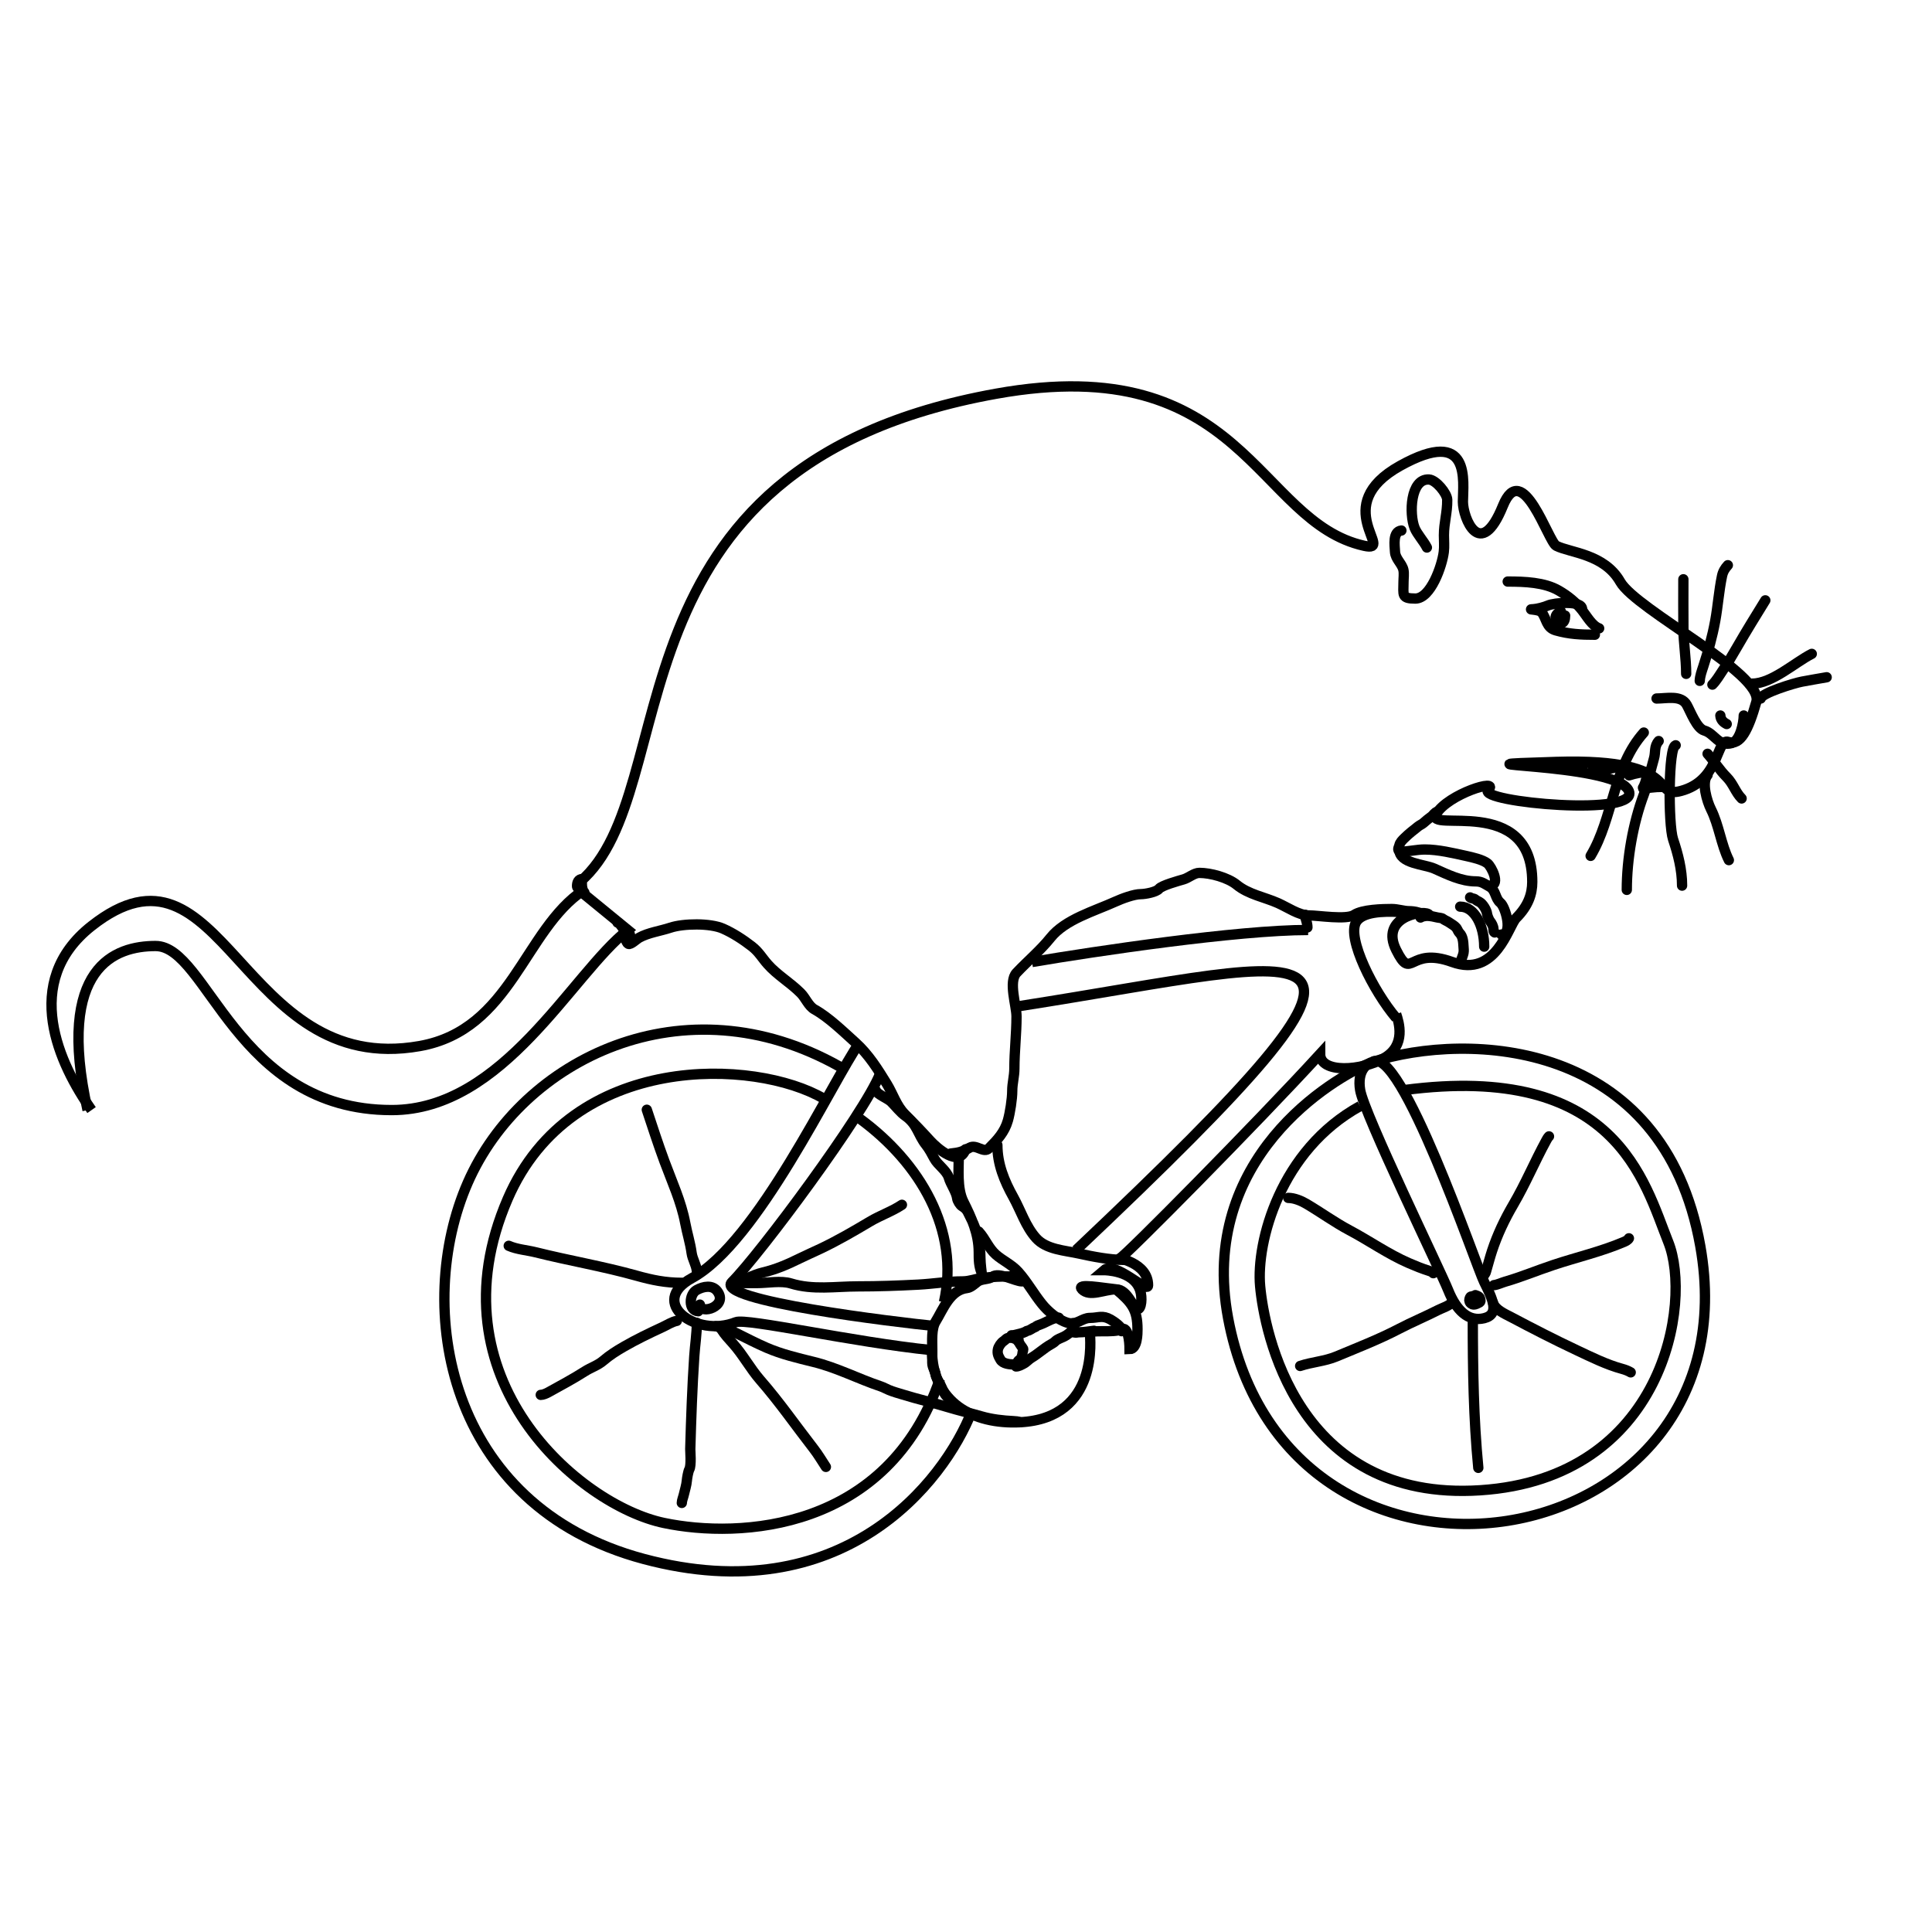 <svg width="75" height="75" viewBox="0 0 75 75" fill="none" xmlns="http://www.w3.org/2000/svg">
<rect width="75" height="75" fill="white"/>
<path d="M3.554 43.093C2.312 41.333 0.788 38.127 3.554 35.947C8.681 31.908 9.302 41.85 16.293 40.608C19.861 39.973 20.333 36.102 22.663 34.549" stroke="black" stroke-width="0.4"/>
<path d="M22.663 34.704L24.372 36.102C22.197 37.811 19.556 43.093 15.206 43.093C9.147 43.093 8.059 36.724 6.04 36.724C4.486 36.724 2.156 37.501 3.399 43.093" stroke="black" stroke-width="0.4"/>
<path d="M22.508 34.238C26.702 30.665 23.129 18.081 38.664 15.285C48.296 13.551 48.762 20.256 52.957 21.188C54.2 21.465 51.559 19.635 54.355 18.081C57.151 16.528 56.79 18.703 56.79 19.479C56.79 20.101 57.462 21.81 58.343 19.635C59.099 17.771 60.103 21.033 60.414 21.188C60.969 21.466 62.278 21.499 62.899 22.587C63.521 23.674 68.492 26.16 68.181 27.247C67.871 28.335 67.56 28.956 67.094 28.801C66.628 28.645 66.783 30.199 65.385 30.665C63.987 31.131 65.54 29.422 60.414 29.577C55.287 29.733 62.589 29.577 63.21 30.665C63.831 31.752 57.307 31.131 57.773 30.665C58.239 30.199 56.219 30.82 55.753 31.597C55.287 32.374 59.482 30.789 59.482 34.238C59.482 34.704 59.326 35.17 58.86 35.636C58.55 35.947 58.083 37.967 56.374 37.345C54.666 36.724 54.821 38.122 54.2 36.879C53.578 35.636 55.132 35.325 55.442 35.481C55.753 35.636 53.112 35.015 52.646 35.791C52.273 36.413 53.319 38.484 54.2 39.52" stroke="black" stroke-width="0.4"/>
<path d="M54.199 39.365C54.302 39.674 54.595 40.578 53.733 41.074C52.872 41.569 51.248 41.688 51.248 40.913C48.837 43.547 43.603 48.841 43.48 48.841C43.326 48.841 44.568 48.996 44.568 49.897C44.568 50.239 43.288 48.934 42.859 49.307C42.859 49.307 44.001 49.307 44.257 50.084C44.354 50.378 44.311 50.826 44.157 50.826C44.003 50.826 43.786 50.052 43.325 50.052M43.325 50.052C42.863 50.052 42.31 50.362 42.003 50.052C41.756 49.804 42.812 50 43.325 50.052ZM43.325 50.052C43.94 50.568 44.157 50.847 44.157 51.601C44.157 51.756 44.157 52.375 43.849 52.375C43.849 52.065 43.787 51.477 43.541 51.601C43.233 51.756 42.31 51.601 42.31 51.756C42.31 51.91 42.703 55.055 39.596 55.211C37.79 55.301 36.178 54.46 36.178 52.375" stroke="black" stroke-width="0.4"/>
<path d="M36.902 44.781C37.227 44.745 37.346 44.718 37.645 44.552C37.901 44.409 38.186 44.781 38.388 44.579C38.723 44.244 38.996 43.951 39.126 43.497C39.209 43.205 39.295 42.659 39.295 42.346C39.295 42.05 39.378 41.782 39.378 41.479C39.378 40.811 39.461 40.138 39.461 39.457C39.461 39.038 39.14 38.104 39.461 37.765C39.894 37.305 40.391 36.891 40.781 36.403C41.353 35.688 42.485 35.371 43.304 34.999C43.548 34.888 44.019 34.71 44.289 34.71C44.451 34.71 44.888 34.633 44.991 34.504C45.095 34.374 45.754 34.192 45.945 34.137C46.143 34.081 46.353 33.885 46.56 33.885C46.997 33.885 47.666 34.068 48.009 34.348C48.469 34.724 49.082 34.823 49.614 35.059C49.969 35.217 50.431 35.536 50.811 35.536C51.18 35.536 52.269 35.716 52.567 35.517C52.884 35.306 53.671 35.288 54.03 35.288C54.262 35.288 54.496 35.371 54.69 35.371C54.887 35.371 55.335 35.428 55.144 35.618" stroke="black" stroke-width="0.4" stroke-linecap="round"/>
<path d="M54.319 32.977C54.319 33.528 55.288 33.545 55.681 33.72C56.189 33.945 56.719 34.215 57.291 34.215C57.524 34.215 57.633 34.313 57.828 34.422C58.067 34.555 58.04 34.88 58.24 35.041C58.449 35.208 58.745 36.279 58.282 36.279" stroke="black" stroke-width="0.4" stroke-linecap="round"/>
<path d="M56.684 35.196C57.252 35.196 57.616 35.949 57.616 36.749" stroke="black" stroke-width="0.4" stroke-linecap="round"/>
<path d="M57.869 34.38C58.247 34.333 57.895 33.635 57.745 33.518C57.552 33.368 57.16 33.283 56.919 33.229C56.412 33.117 55.833 32.977 55.31 32.977C54.996 32.977 54.676 33.06 54.402 33.06" stroke="black" stroke-width="0.4" stroke-linecap="round"/>
<path d="M58.529 22.576C59.194 22.576 59.956 22.604 60.51 22.925C60.866 23.131 61.166 23.375 61.418 23.69C61.59 23.905 61.806 24.301 62.079 24.392" stroke="black" stroke-width="0.4" stroke-linecap="round"/>
<path d="M61.418 23.649C61.418 23.289 60.314 23.406 60.097 23.503C59.95 23.568 59.679 23.64 59.52 23.649C59.234 23.665 59.746 23.643 59.85 23.773C60.042 24.013 60.02 24.364 60.391 24.47C60.917 24.62 61.373 24.64 61.913 24.64" stroke="black" stroke-width="0.4" stroke-linecap="round"/>
<path d="M60.593 23.732C60.045 23.989 60.758 24.535 60.758 23.897" stroke="black" stroke-width="0.4" stroke-linecap="round"/>
<path d="M68.022 26.538C68.789 26.538 69.693 25.703 70.333 25.383" stroke="black" stroke-width="0.4" stroke-linecap="round"/>
<path d="M68.352 27.116C68.378 26.907 69.648 26.517 69.957 26.46C70.274 26.403 70.581 26.346 70.911 26.291" stroke="black" stroke-width="0.4" stroke-linecap="round"/>
<path d="M64.307 27.116C64.701 27.116 65.264 26.973 65.481 27.364C65.63 27.632 65.869 28.276 66.16 28.359C66.564 28.474 66.707 28.995 67.233 28.845C67.554 28.753 67.692 28.053 67.692 27.776" stroke="black" stroke-width="0.4" stroke-linecap="round"/>
<path d="M66.784 27.776C66.794 27.94 66.898 28.04 67.031 28.107" stroke="black" stroke-width="0.4" stroke-linecap="round"/>
<path d="M66.288 29.262C66.548 29.555 66.753 29.892 67.031 30.17C67.284 30.424 67.371 30.758 67.609 30.996" stroke="black" stroke-width="0.4" stroke-linecap="round"/>
<path d="M66.288 30.088C66.04 30.367 66.27 31.116 66.417 31.409C66.733 32.041 66.813 32.788 67.114 33.39" stroke="black" stroke-width="0.4" stroke-linecap="round"/>
<path d="M65.05 28.932C64.763 28.968 64.754 31.997 64.949 32.583C65.141 33.156 65.298 33.761 65.298 34.38" stroke="black" stroke-width="0.4" stroke-linecap="round"/>
<path d="M64.39 28.767C64.203 28.977 64.279 29.202 64.206 29.446C64.07 29.906 63.985 30.382 63.817 30.831C63.392 31.962 63.152 33.337 63.152 34.545" stroke="black" stroke-width="0.4" stroke-linecap="round"/>
<path d="M63.812 28.437C62.61 29.781 62.634 31.748 61.748 33.225" stroke="black" stroke-width="0.4" stroke-linecap="round"/>
<path d="M54.402 20.595C54.057 20.633 54.141 21.175 54.154 21.42C54.169 21.701 54.425 21.874 54.48 22.122C54.512 22.267 54.484 22.446 54.484 22.594C54.484 23.096 54.393 23.236 54.943 23.236C55.542 23.236 55.981 21.962 56.048 21.425C56.074 21.215 56.053 20.99 56.053 20.778C56.053 20.288 56.188 19.904 56.181 19.403C56.178 19.156 55.746 18.63 55.475 18.614C54.745 18.571 54.7 19.954 54.915 20.494C55.012 20.735 55.272 21.014 55.392 21.255" stroke="black" stroke-width="0.4" stroke-linecap="round"/>
<path d="M24.19 36.279C24.326 36.313 24.248 36.559 24.396 36.641C24.476 36.686 24.721 36.451 24.809 36.403C25.167 36.203 25.634 36.143 26.024 36.013C26.528 35.845 27.575 35.83 28.069 36.05C28.454 36.22 28.843 36.473 29.184 36.737C29.465 36.956 29.58 37.184 29.803 37.434C30.179 37.858 30.665 38.132 31.082 38.549C31.274 38.74 31.386 39.057 31.619 39.186C32.174 39.495 32.74 40.051 33.206 40.47C33.723 40.936 34.079 41.512 34.425 42.075C34.666 42.465 34.794 42.92 35.127 43.254C35.465 43.592 35.799 43.939 36.095 44.267C36.364 44.566 37.239 45.339 37.48 44.616" stroke="black" stroke-width="0.4" stroke-linecap="round"/>
<path d="M38.718 44.451C38.718 45.192 38.988 45.846 39.337 46.473C39.623 46.988 39.816 47.613 40.222 48.065C40.623 48.511 41.33 48.539 41.896 48.665C42.417 48.781 43.079 48.908 43.588 48.908" stroke="black" stroke-width="0.4" stroke-linecap="round"/>
<path d="M40.062 37.345C42.496 36.931 48.048 36.102 50.782 36.102" stroke="black" stroke-width="0.4"/>
<path d="M50.665 35.513C50.665 35.635 50.723 35.753 50.742 35.873C50.75 35.918 50.754 35.957 50.754 36.003" stroke="black" stroke-width="0.4" stroke-linecap="round"/>
<path d="M39.596 39.054C51.559 37.19 55.908 35.17 41.771 48.53" stroke="black" stroke-width="0.4"/>
<path d="M53.267 41.229C53.06 41.281 52.677 41.571 52.801 42.316C52.957 43.249 55.908 49.307 56.219 50.084C56.53 50.861 56.996 51.327 57.617 51.172C58.239 51.016 57.928 50.395 57.617 49.773C57.307 49.152 54.355 40.452 53.267 41.229ZM53.267 41.229C56.996 40.038 64.579 40.324 66.006 48.375C68.181 60.648 50.005 63.6 47.675 51.172C46.513 44.977 51.714 41.85 53.267 41.229Z" stroke="black" stroke-width="0.4"/>
<path d="M54.51 42.316C62.744 41.229 63.831 45.889 64.764 48.22C65.696 50.55 64.608 57.386 57.462 57.852C50.316 58.318 49.073 51.638 48.918 49.929C48.762 48.22 49.694 44.647 52.801 42.938" stroke="black" stroke-width="0.4"/>
<path d="M32.604 41.41C26.546 37.992 20.252 41.124 18.157 45.915C16.061 50.706 17.307 58.465 24.992 60.519C32.677 62.572 36.643 57.567 37.731 54.77" stroke="black" stroke-width="0.4"/>
<path d="M34 42.333C34.016 42.462 34.474 42.649 34.594 42.77C34.771 42.946 34.951 43.187 35.156 43.328C35.602 43.635 35.639 44.06 35.947 44.445C36.071 44.599 36.178 44.802 36.27 44.975C36.403 45.227 36.752 45.439 36.832 45.719C36.905 45.975 37.126 46.268 37.157 46.521C37.169 46.614 37.267 46.78 37.351 46.829C37.564 46.955 37.571 47.073 37.698 47.312C37.934 47.759 38.06 48.322 38.06 48.841C38.06 49.049 38.114 49.433 38.11 49.421C37.997 49.148 37.995 48.913 37.995 48.616C37.995 47.894 37.717 47.282 37.401 46.65C37.14 46.129 37.222 45.364 37.222 44.782" stroke="black" stroke-width="0.4" stroke-linecap="round"/>
<path d="M37.995 47.81C38.261 48.105 38.365 48.437 38.654 48.698C38.914 48.932 39.27 49.084 39.528 49.371C39.862 49.743 40.127 50.218 40.444 50.613C40.689 50.92 41.078 51.245 41.446 51.351C41.805 51.453 42.001 51.161 42.313 51.161C42.64 51.161 42.791 51.04 43.115 51.225C43.226 51.289 43.608 51.535 43.537 51.676" stroke="black" stroke-width="0.4" stroke-linecap="round"/>
<path d="M39.67 49.743C39.423 49.743 38.767 49.37 38.525 49.564C38.383 49.678 38.113 49.632 37.945 49.757C37.837 49.839 37.685 49.985 37.544 50.001C36.878 50.075 36.614 50.826 36.32 51.304C36.151 51.578 36.191 52.066 36.191 52.385C36.191 52.557 36.191 52.729 36.191 52.901C36.191 53.09 36.301 53.199 36.32 53.352C36.336 53.483 36.434 53.615 36.499 53.738C36.562 53.858 36.637 54.082 36.721 54.175C36.971 54.453 37.162 54.67 37.544 54.834" stroke="black" stroke-width="0.4" stroke-linecap="round"/>
<path d="M28.587 49.808C28.855 49.808 29.124 49.808 29.392 49.808C29.794 49.808 30.322 49.706 30.699 49.822C31.567 50.089 32.423 49.937 33.312 49.937C34.096 49.937 34.861 49.91 35.647 49.869C36.233 49.838 36.778 49.743 37.365 49.743C37.642 49.743 37.86 49.644 38.127 49.611C38.515 49.562 38.889 49.55 39.284 49.55" stroke="black" stroke-width="0.4" stroke-linecap="round"/>
<path d="M27.105 50.903C26.712 50.88 26.75 50.241 27.041 50.08C27.307 49.932 27.654 49.87 27.846 50.126C28.284 50.711 27.17 51.063 27.17 50.645" stroke="black" stroke-width="0.4" stroke-linecap="round"/>
<path d="M33.382 40.452C32.295 42.006 29.42 48.22 26.857 49.618C25.148 50.55 27.013 51.948 28.566 51.327C28.982 51.16 33.123 52.103 36.179 52.414" stroke="black" stroke-width="0.4"/>
<path d="M36.334 51.482C34.781 51.327 27.708 50.477 28.411 49.773C29.499 48.686 33.538 43.248 34.159 41.695" stroke="black" stroke-width="0.4"/>
<path d="M39.54 52.012C39.485 51.962 39.432 51.995 39.374 51.963C39.312 51.928 39.247 51.934 39.179 51.934C39.067 51.934 39.038 52.014 38.954 52.066C38.865 52.121 38.763 52.273 38.741 52.373C38.702 52.547 38.762 52.65 38.837 52.782C38.931 52.946 39.206 52.968 39.368 52.968C39.504 52.968 39.481 52.843 39.57 52.792C39.651 52.746 39.696 52.592 39.696 52.5C39.696 52.461 39.744 52.389 39.711 52.348C39.679 52.307 39.652 52.253 39.614 52.211C39.58 52.174 39.569 52.094 39.52 52.07" stroke="black" stroke-width="0.4" stroke-linecap="round"/>
<path d="M39.267 51.836C39.315 51.836 39.355 51.833 39.403 51.821C39.535 51.786 39.686 51.761 39.809 51.699C39.835 51.687 39.852 51.666 39.882 51.661C39.99 51.645 40.07 51.556 40.175 51.524C40.216 51.511 40.228 51.475 40.267 51.461C40.346 51.431 40.431 51.403 40.508 51.367C40.688 51.285 40.9 51.153 41.102 51.153" stroke="black" stroke-width="0.4" stroke-linecap="round"/>
<path d="M39.443 53.046C39.542 53.046 39.637 52.989 39.725 52.944C39.861 52.875 39.925 52.776 40.05 52.703C40.309 52.549 40.537 52.329 40.798 52.186C40.863 52.151 40.922 52.113 40.975 52.06C41.052 51.983 41.202 51.938 41.297 51.89C41.44 51.819 41.55 51.729 41.648 51.602" stroke="black" stroke-width="0.4" stroke-linecap="round"/>
<path d="M41.648 51.368C41.684 51.438 41.708 51.541 41.685 51.621C41.667 51.685 41.605 51.706 41.718 51.728C41.788 51.741 41.82 51.719 41.883 51.719C42.081 51.719 42.27 51.684 42.468 51.66" stroke="black" stroke-width="0.4" stroke-linecap="round"/>
<path d="M27.789 51.482C27.958 51.511 28.181 51.549 28.327 51.641C28.408 51.692 28.511 51.716 28.598 51.759C28.983 51.95 29.362 52.147 29.757 52.318C30.344 52.572 30.961 52.716 31.584 52.87C32.49 53.092 33.316 53.526 34.194 53.82C34.305 53.858 34.403 53.916 34.51 53.96C34.686 54.033 34.873 54.083 35.056 54.139C35.631 54.317 36.221 54.451 36.797 54.626C37.227 54.757 37.664 54.856 38.095 54.982C38.498 55.099 38.935 55.149 39.354 55.169C39.431 55.173 39.528 55.178 39.596 55.211" stroke="black" stroke-width="0.4" stroke-linecap="round"/>
<path d="M33.381 43.43C35.712 45.138 37.266 47.754 36.645 50.55" stroke="black" stroke-width="0.4"/>
<path d="M31.983 42.653C29.342 41.099 22.196 40.789 19.71 46.537C16.687 53.528 22.513 58.435 25.769 59.12C28.721 59.742 34.469 59.431 36.488 53.528" stroke="black" stroke-width="0.4"/>
<path d="M57.602 49.496C57.665 49.465 57.683 49.371 57.701 49.31C57.774 49.058 57.84 48.806 57.922 48.556C58.127 47.933 58.411 47.333 58.742 46.768C59.217 45.958 59.575 45.098 60.023 44.276C60.057 44.215 60.082 44.164 60.132 44.114" stroke="black" stroke-width="0.4" stroke-linecap="round"/>
<path d="M57.994 49.889C58.133 49.874 58.297 49.793 58.431 49.754C59.068 49.571 59.678 49.313 60.307 49.105C61.215 48.803 62.16 48.587 63.041 48.211C63.11 48.182 63.2 48.137 63.234 48.071" stroke="black" stroke-width="0.4" stroke-linecap="round"/>
<path d="M57.958 50.566C58.032 50.84 58.432 51.01 58.657 51.128C59.497 51.573 60.349 52.011 61.209 52.415C61.767 52.678 62.374 52.979 62.972 53.14C63.089 53.172 63.206 53.216 63.304 53.275" stroke="black" stroke-width="0.4" stroke-linecap="round"/>
<path d="M57.174 51.243C57.174 53.156 57.203 55.078 57.388 56.982" stroke="black" stroke-width="0.4" stroke-linecap="round"/>
<path d="M56.389 50.53C56.277 50.693 55.996 50.769 55.825 50.857C55.327 51.111 54.81 51.325 54.314 51.584C53.518 51.999 52.696 52.316 51.87 52.661C51.431 52.844 50.923 52.875 50.472 53.026" stroke="black" stroke-width="0.4" stroke-linecap="round"/>
<path d="M55.641 49.425C55.59 49.374 55.544 49.356 55.474 49.334C55.209 49.251 54.946 49.144 54.69 49.033C53.886 48.685 53.158 48.168 52.385 47.758C51.807 47.451 51.277 47.064 50.714 46.732C50.516 46.615 50.244 46.502 50.009 46.502" stroke="black" stroke-width="0.4" stroke-linecap="round"/>
<path d="M27.051 49.333C27.026 49.091 26.881 48.882 26.848 48.638C26.796 48.251 26.674 47.868 26.602 47.484C26.443 46.643 26.088 45.881 25.793 45.082C25.549 44.423 25.328 43.739 25.109 43.08" stroke="black" stroke-width="0.4" stroke-linecap="round"/>
<path d="M26.468 49.799C25.841 49.799 25.314 49.692 24.706 49.521C23.419 49.16 22.092 48.938 20.798 48.614C20.456 48.529 20.066 48.503 19.749 48.362" stroke="black" stroke-width="0.4" stroke-linecap="round"/>
<path d="M26.274 51.275C26.096 51.307 25.884 51.442 25.722 51.517C25.213 51.752 24.705 51.996 24.22 52.276C23.935 52.44 23.669 52.608 23.422 52.82C23.202 53.008 22.943 53.084 22.705 53.236C22.245 53.53 21.76 53.787 21.283 54.052C21.203 54.096 21.079 54.149 20.992 54.149" stroke="black" stroke-width="0.4" stroke-linecap="round"/>
<path d="M27.051 51.353C27.051 51.784 26.98 52.219 26.952 52.649C26.872 53.85 26.83 55.052 26.796 56.255C26.794 56.318 26.845 56.889 26.759 57.042C26.715 57.123 26.67 57.384 26.663 57.48C26.649 57.653 26.586 57.844 26.548 58.013C26.526 58.112 26.468 58.251 26.468 58.343" stroke="black" stroke-width="0.4" stroke-linecap="round"/>
<path d="M27.944 51.547C27.983 51.552 27.988 51.579 28.009 51.612C28.134 51.81 28.29 51.977 28.447 52.151C28.842 52.59 29.122 53.125 29.515 53.575C30.26 54.429 30.898 55.351 31.59 56.242C31.766 56.468 31.9 56.704 32.061 56.945" stroke="black" stroke-width="0.4" stroke-linecap="round"/>
<path d="M28.449 49.799C28.849 49.719 29.221 49.49 29.623 49.396C30.113 49.28 30.561 49.09 31.012 48.867C31.292 48.729 31.577 48.606 31.858 48.472C32.52 48.157 33.138 47.797 33.77 47.421C34.185 47.174 34.621 47.031 35.013 46.77" stroke="black" stroke-width="0.4" stroke-linecap="round"/>
<path d="M22.616 34.121C22.457 34.121 22.401 34.248 22.401 34.397C22.401 34.466 22.459 34.505 22.513 34.535C22.555 34.558 22.598 34.586 22.638 34.614C22.73 34.678 22.663 34.632 22.638 34.578C22.596 34.484 22.588 34.395 22.588 34.29" stroke="black" stroke-width="0.4" stroke-linecap="round"/>
<path d="M23.972 35.814C24.045 35.821 24.1 35.932 24.143 35.98C24.198 36.042 24.227 36.11 24.253 36.188" stroke="black" stroke-width="0.4" stroke-linecap="round"/>
<path d="M24.318 36.122C24.448 36.122 24.457 36.324 24.486 36.412" stroke="black" stroke-width="0.4" stroke-linecap="round"/>
<path d="M61.853 29.672C61.853 29.697 61.854 29.722 61.853 29.747C61.853 29.759 61.833 29.815 61.84 29.82C61.871 29.841 61.961 29.78 61.99 29.766" stroke="black" stroke-width="0.4" stroke-linecap="round"/>
<path d="M62.42 29.741C62.372 29.755 62.27 29.84 62.261 29.893C62.261 29.895 62.264 29.894 62.266 29.893C62.296 29.884 62.326 29.877 62.357 29.871C62.527 29.835 62.697 29.798 62.866 29.758" stroke="black" stroke-width="0.4" stroke-linecap="round"/>
<path d="M63.261 29.904C63.279 29.953 63.278 30 63.278 30.051C63.278 30.081 63.216 30.108 63.251 30.097C63.476 30.022 63.727 29.973 63.964 29.973" stroke="black" stroke-width="0.4" stroke-linecap="round"/>
<path d="M63.947 30.144C63.924 30.162 63.918 30.215 63.909 30.241C63.891 30.294 63.879 30.349 63.861 30.401C63.846 30.442 63.828 30.482 63.812 30.523C63.807 30.535 63.773 30.579 63.778 30.59C63.787 30.605 63.813 30.598 63.831 30.597C63.922 30.594 64.013 30.583 64.103 30.573C64.246 30.557 64.388 30.546 64.532 30.548C64.604 30.549 64.674 30.556 64.745 30.556" stroke="black" stroke-width="0.4" stroke-linecap="round"/>
<path d="M61.304 29.664C61.306 29.678 61.312 29.74 61.324 29.748C61.332 29.754 61.375 29.708 61.378 29.706C61.429 29.67 61.486 29.655 61.545 29.638" stroke="black" stroke-width="0.4" stroke-linecap="round"/>
<path d="M55.226 35.573C55.284 35.573 55.339 35.553 55.396 35.553C55.527 35.553 55.681 35.587 55.809 35.618C55.863 35.63 55.971 35.633 56.014 35.669C56.035 35.686 56.095 35.723 56.12 35.734C56.201 35.77 56.282 35.826 56.355 35.874C56.434 35.925 56.525 35.984 56.567 36.071C56.591 36.118 56.624 36.185 56.662 36.223C56.789 36.351 56.804 36.56 56.813 36.738C56.817 36.828 56.831 36.896 56.814 36.99C56.798 37.079 56.761 37.153 56.733 37.24" stroke="black" stroke-width="0.4" stroke-linecap="round"/>
<path d="M55.789 31.516C55.708 31.521 55.637 31.646 55.573 31.693C55.459 31.774 55.363 31.855 55.259 31.947C55.196 32.002 55.12 32.029 55.054 32.081C54.868 32.227 54.684 32.371 54.515 32.538C54.436 32.616 54.349 32.699 54.324 32.812C54.31 32.874 54.249 32.968 54.303 33.023" stroke="black" stroke-width="0.4" stroke-linecap="round"/>
<path d="M57.155 50.319C57.127 50.32 57.087 50.33 57.073 50.357C57.051 50.402 57.027 50.464 57.046 50.514C57.05 50.525 57.052 50.536 57.057 50.547C57.069 50.577 57.101 50.597 57.124 50.615C57.169 50.649 57.218 50.645 57.271 50.633C57.313 50.622 57.345 50.608 57.381 50.587C57.404 50.573 57.438 50.564 57.455 50.542C57.478 50.512 57.476 50.485 57.469 50.45C57.462 50.414 57.444 50.367 57.415 50.344C57.369 50.309 57.324 50.294 57.273 50.277" stroke="black" stroke-width="0.4" stroke-linecap="round"/>
<path d="M57.069 34.837C57.124 34.886 57.217 34.867 57.278 34.923C57.316 34.957 57.386 34.989 57.432 35.014C57.567 35.085 57.712 35.336 57.727 35.472C57.735 35.545 57.799 35.705 57.845 35.762C57.91 35.842 57.97 35.957 57.976 36.062C57.979 36.112 57.974 36.174 58.022 36.198" stroke="black" stroke-width="0.4" stroke-linecap="round"/>
<path d="M65.457 26.159C65.457 25.562 65.355 24.974 65.349 24.377C65.343 23.747 65.348 23.117 65.348 22.487" stroke="black" stroke-width="0.4" stroke-linecap="round"/>
<path d="M65.984 26.431C65.992 26.24 66.063 26.052 66.121 25.872C66.311 25.288 66.473 24.709 66.584 24.105C66.689 23.53 66.728 22.939 66.847 22.368C66.883 22.192 66.957 22.07 67.075 21.941" stroke="black" stroke-width="0.4" stroke-linecap="round"/>
<path d="M66.475 26.577C66.63 26.422 66.748 26.216 66.87 26.035C67.072 25.737 67.255 25.431 67.434 25.119C67.787 24.504 68.158 23.907 68.529 23.305" stroke="black" stroke-width="0.4" stroke-linecap="round"/>
</svg>
